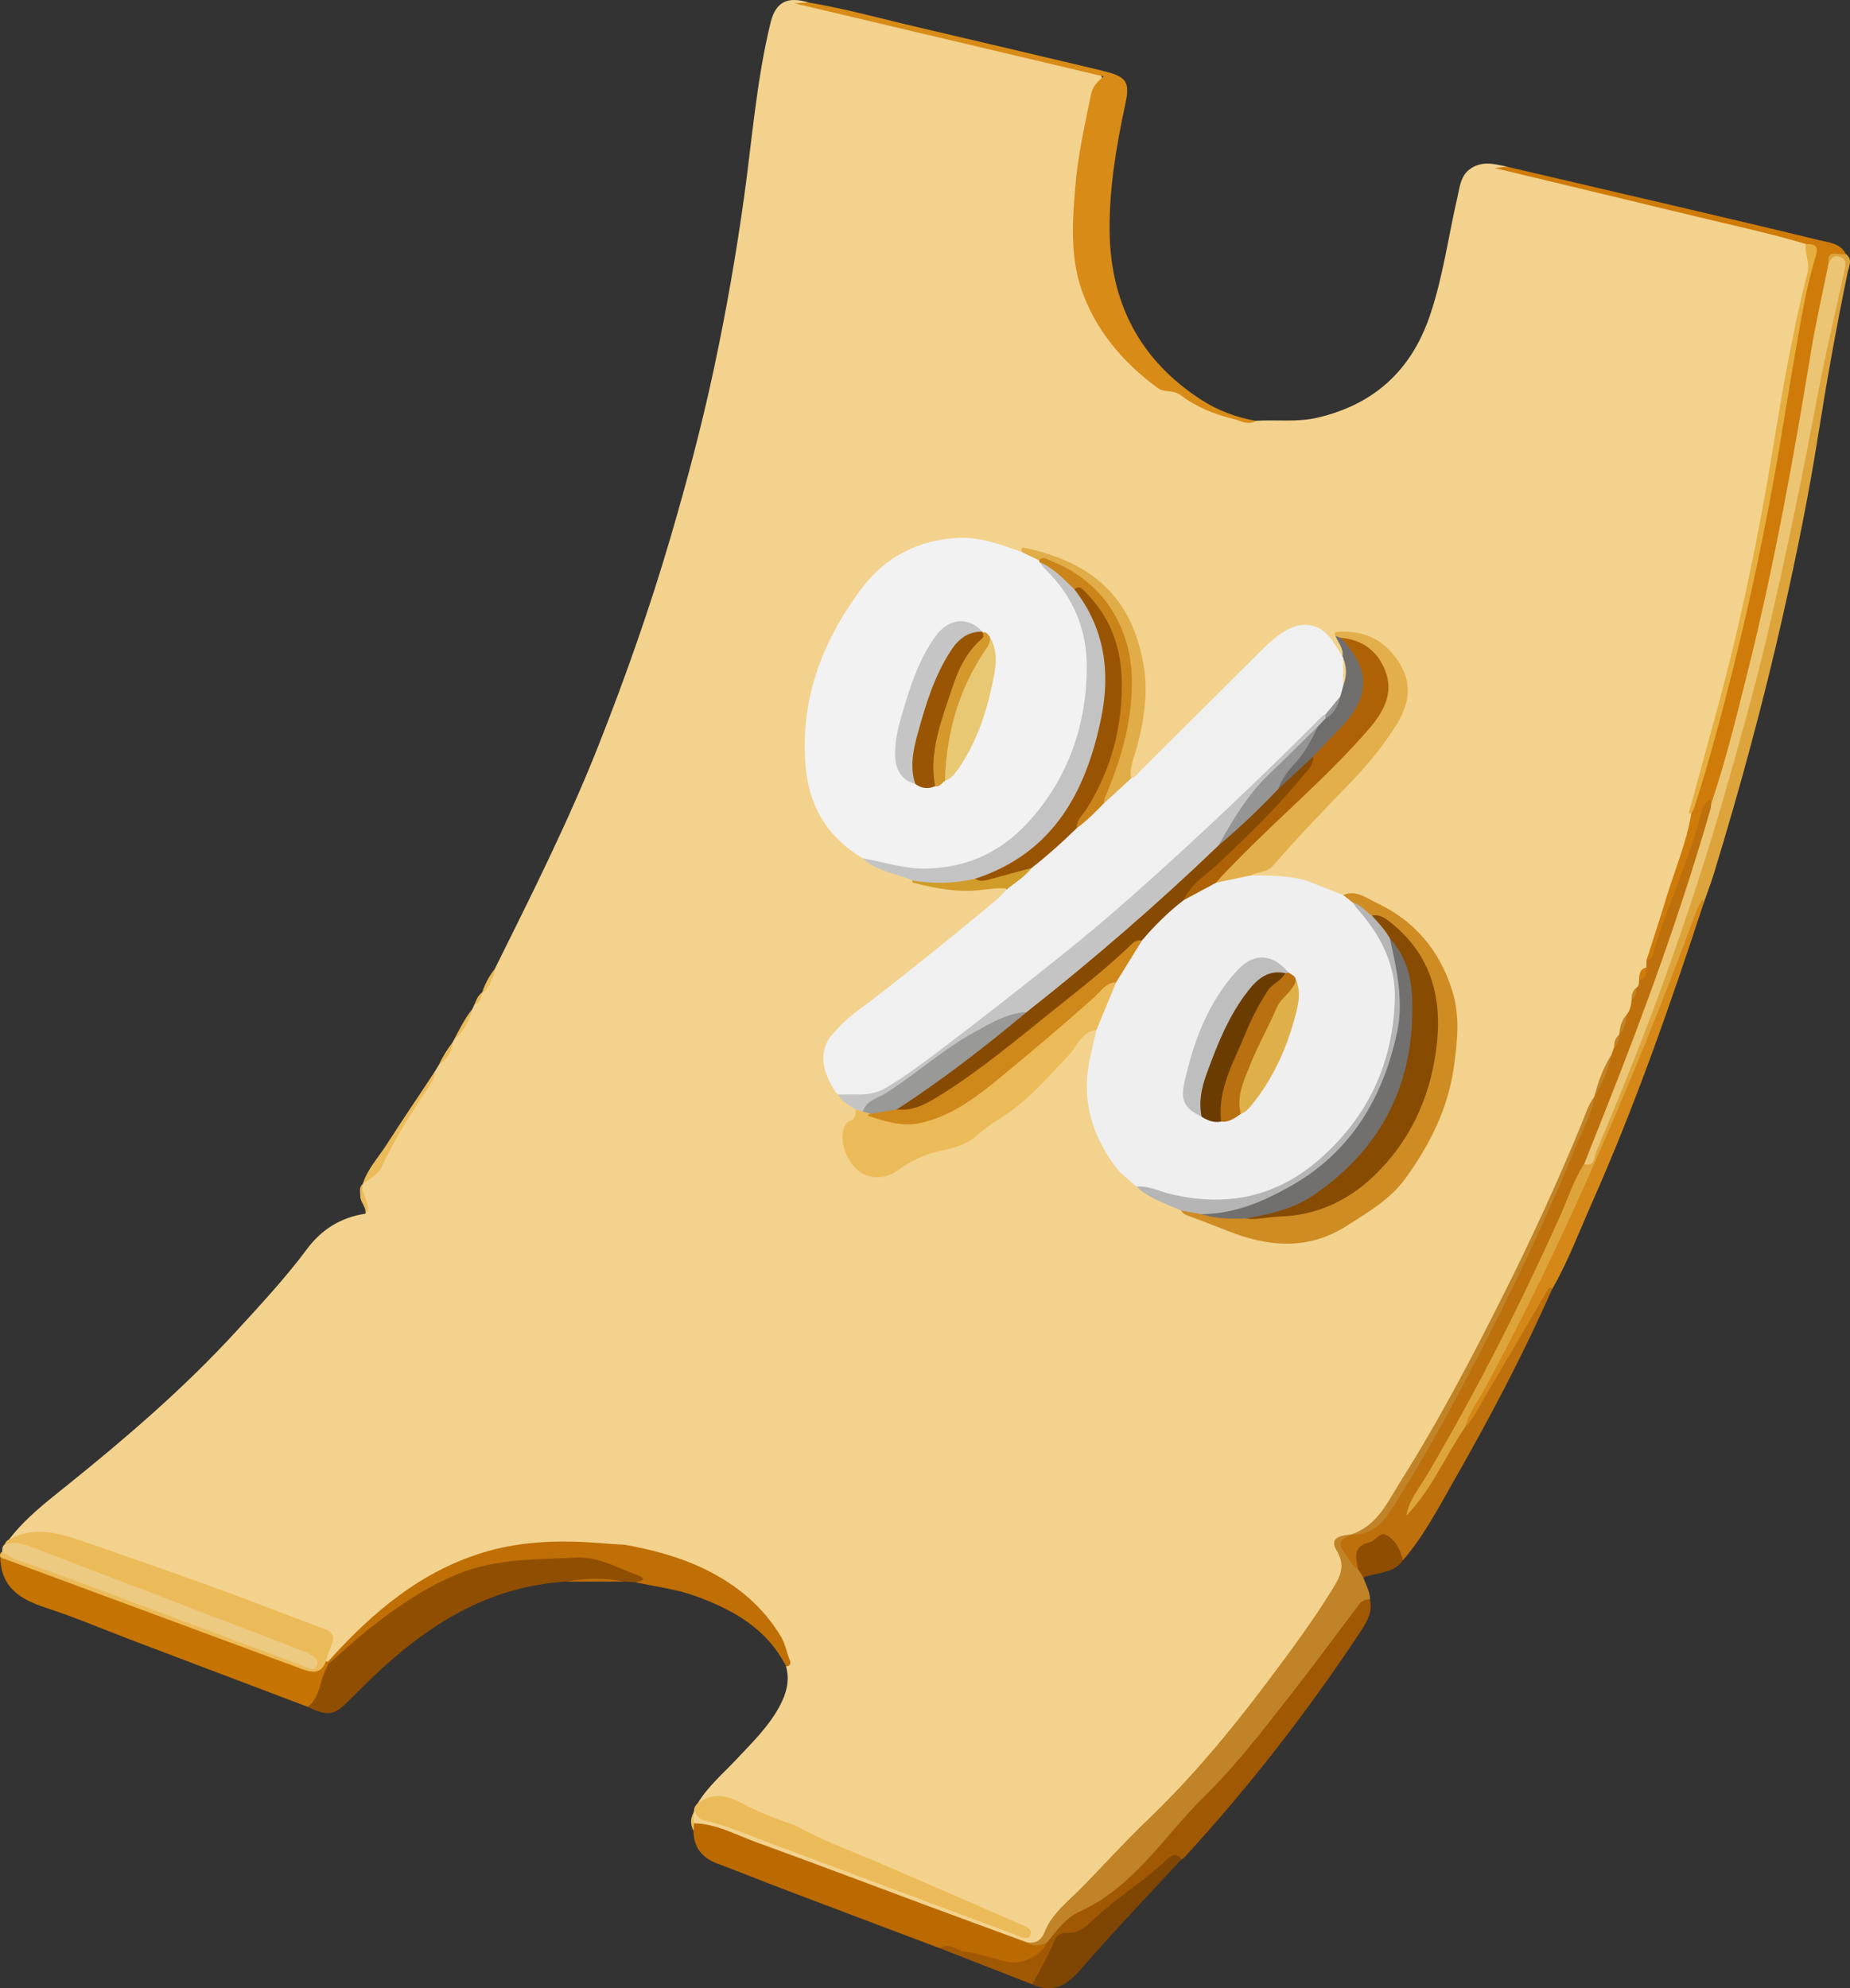 <?xml version="1.0" encoding="UTF-8"?>
<svg id="Layer_1" data-name="Layer 1" xmlns="http://www.w3.org/2000/svg" viewBox="0 0 907.94 976.03">
  <rect x="0" y="0" width="907.94" height="976.03" fill="#333333" stroke="none"/>
  <path d="M242.83,475.63c18.05-36.43,36.35-72.75,51.26-110.63,12.99-32.99,24.76-66.39,34.76-100.44,8.22-27.97,15.69-56.11,21.75-84.61,5.8-27.29,10.61-54.77,14.48-82.43,4.03-28.83,6.16-57.97,13.09-86.36,2.47-10.13,8.16-13.13,18.61-9.96-1.18,1.16-2.56.85-4.35.49-.39-.02.67,1.35.33.61-.11-.23.07-.35.52-.31,10.93,1.02,21.39,4.27,32.01,6.76,36.19,8.48,72.36,17.02,108.53,25.55,1.8.42,3.53.98,5.16,1.76,1.63.78,2.52,2.22,1.46,4.01-5.77,9.77-6.1,21-8.1,31.68-3.87,20.66-5.19,41.52-1.55,62.45,2.34,13.46,9.3,24.62,17.48,35.1,4.37,5.6,9.71,10.39,15.03,15.13,3.38,3.02,6.93,5.61,11.71,6.01,2.71.23,4.89,1.91,7.11,3.34,9.46,6.11,19.58,10.66,30.65,13,1.23.26,2.38.48,3.51-.21,10.07-.67,20.18.81,30.24-1.53,27.78-6.47,46.04-23.11,55.22-50.08,6.47-19.01,9.06-38.87,13.56-58.31,1.1-4.76,1.47-10.1,5.91-13.5,4.16-1.64,7.88-1.78,12,.97,4.92,3.29,11.01,4.07,16.69,5.58,35.37,9.4,70.81,18.53,106.28,27.57,5.72,1.46,11.42,2.97,17.02,4.8,8.55,2.79,10.96,6.84,9.2,15.73-2.06,10.38-4.99,20.57-8,30.69-6.06,20.36-9.79,41.1-11.9,62.19-2.71,26.96-8.41,53.4-14.39,79.77-8.95,39.5-19.8,78.47-34.32,116.31-6.03,15.71-11.87,31.52-20.87,46.01-9.08,14.61-17.99,18.3-34.21,12.19-9.4-3.53-17.86-8.65-25.76-14.87-17.94-14.13-36.24-27.66-58.68-34.1-8.83-2.54-17.73-4.4-26.94-4.76-2.59-.1-4.77.54-6.91,1.79-8.4-.77-16.81-1.38-25.21-2.1-1.77-.92-2.06-2.5-.12-2.93,9.85-2.19,14.46-10.72,20.69-17.08,8.36-8.54,15.82-17.96,24.39-26.32,9.65-9.4,18.12-19.76,24.91-31.38,5.17-8.83,6.12-17.96.31-27.07-5.75-9-13.69-14.22-24.59-14.38-1.12-.02-2.51-.38-3.03,1.21.8,3.06,3.64,5.77,1.5,9.28-3.91-.11-4.34-3.71-5.76-6.07-4.26-7.05-10.99-9.59-18.71-6.55-5.8,2.28-10.39,6.32-14.72,10.65-19.29,19.26-38.52,38.57-57.87,57.77-2.01,2-3.58,5.25-7.43,4.21-2.34-2.05-1.27-4.46-.67-6.78,2.71-10.62,5.92-21.2,6.26-32.22,1.15-36.78-16.83-64.45-55.69-72.07-1.29-.25-2.39.21-3.53.63-7.67-.87-14.6-4.51-22.36-5.43-18.45-2.19-34.2,3.5-47.38,15.88-17.33,16.27-26.15,37.35-31.76,59.98-3.66,14.77-4.97,29.55-.73,44.47,4.07,14.33,12.61,25.26,24.93,33.4,5.52,4.16,11.91,6.39,18.41,8.42,2.27.71,4.69,1.12,6.53,2.83,11,3.61,22.25,4.92,33.75,3.55,3.6-.43,7.15-1.16,10.72-.01,3.27,4.46-1.26,6.09-3.38,7.89-9.93,8.4-19.85,16.81-30.01,24.92-12.7,10.14-25.53,20.13-38.45,30-2.6,1.99-4.94,4.22-7.24,6.52-9.94,9.93-10.81,14.88-4.98,27.64.69,1.52,2.38,3.08.4,4.88-6.14.76-8.88-1.24-9.66-7.64-.72-5.88.12-11.83,1.06-17.56.73-4.45-.67-8.44-.65-12.65.01-2.54-2.2-2.61-4.02-2.68-5.29-.2-10.04-1.15-12.83-6.49-1.19-2.28-3.9-2.42-6.02-1.89-7.75,1.95-15.32-.65-22.89-1.09-10.88-.64-21.77-.03-32.69-1.33-17.1-2.04-34.29-3.27-51.27-6.28-.8-.14-1.71-.14-2.36-.56-7.86-5.06-13.35-.97-18.48,4.67-1.09,1.2-2.25,2.36-3.47,3.42-1.65,1.44-3.34,3.89-5.62,2.79-2.33-1.13-1.33-3.95-1.19-6.13.5-2.84,2.44-5.06,3.34-7.73Z" style="fill: #f2d28d; stroke-width: 0px;"/>
  <path d="M640.87,432.15c.4-2.57,2.2-3.21,4.43-3.05,26.09,1.91,49.7,10.43,70.6,26.32,9.34,7.09,18.43,14.64,28.4,20.73,7.79,4.75,16.08,9.02,25.7,9.99,10.06,1.02,15.71-4.7,20.05-12.01,17.5-29.5,27.65-61.98,37.83-94.47,10.05-32.08,18.01-64.67,24.61-97.57,4.09-20.35,7.78-40.79,9.41-61.58,1.76-22.46,8.53-43.95,14.4-65.59,1.64-6.05,3.42-12.08,4.75-18.2,1.59-7.33-.27-10.81-7.57-12.77-25.39-6.84-50.86-13.34-76.29-20.03-19.17-5.04-38.28-10.28-57.49-15.19-6.26-1.6-11.18-7.6-18.5-5.59,5.9-4.41,12.22-2.71,18.52-1.27-.16.64-1.4.86-1.21.9,32.64,7.31,65.07,15.45,97.62,23.14,15.31,3.62,30.56,7.47,45.92,10.89,1.94.43,4.08.65,5.1,2.82,1.66,5.73,2.25,11.37.75,17.36-7.28,29.11-12.36,58.67-17.1,88.28-7.02,43.86-16.77,87.14-28.15,130.06-3.84,14.5-7.86,28.96-12.41,43.26-12.16,40.47-25.98,80.4-42.44,119.32-21.7,51.3-45.3,101.72-76.25,148.24-6.79,10.21-12.86,21.23-22.49,29.38-7.44,8.51-16.18,15.22-26.32,20.36-7.12,3.61-15.19,4.59-22.04,8.67-9.37,5.58-20.72,5.73-30.16,11.23-3.87,2.25-7.22,5.25-11.34,7.12-6.48,2.93-8.34,2.15-10.53-4.8.18-.78-.23.18,0-.6q2.53-8.9-6.32-12.97c-6.34-1.79-10.56.28-13,6.35-1.74,4.33-.33,6.85,5.79,10.31,5.11,2.89,5.18,4.58.56,8.33-2.99,2.43-6.53,3.4-10.16,3.71-5.39.46-9.72,2.58-13.15,6.74-2.62,3.17-6.11,4.35-10.17,4.74-10.28,1-20.63,1.09-30.85.49-6.15-.36-11.96-.92-17.82,1.26-1.31.49-2.83.09-4.22-.27-14.78-3.81-30.17-3.51-45.05-6.69-1.79-.38-3.64-.62-5.45-.22-16.52,3.63-32.55.67-48.59-3.26-10.22-2.5-20.49-4.84-30.88-6.52-1-.16-2.01-.29-2.81.78.48,2.96,3.17,3.97,5.24,5.42,12.91,9.08,23.91,20.1,33.3,32.73,3.68,4.95,6.68,10.29,6.72,16.69.05,8.54-6.59,14-14.01,11.69-3.76-3.74-3.73-9.26-6.46-13.58-12.71-20.14-31.5-31.57-53.67-38.46-7.18-2.23-14.63-3.31-21.82-5.44-13.84-2.15-27.74-3.29-41.74-3.21-8.33.05-16.66.12-24.98-.06-1.99-.04-4.33.02-5.19-2.32-.78-2.14.51-3.92,1.77-5.54,2.19-2.82,5.39-4.22,8.4-5.92,1.31-.74,3.46-1.06,3.12-3.16-.26-1.57-2.05-1.86-3.36-2.26-13.18-4.02-25.99-9.06-38.8-14.12-7.55-2.98-15.22-5.69-22.98-8.11-6.47-2.02-11.95-5.89-17.91-8.73-10.27-4.9-18.48-13.14-29.28-16.96-3.45-1.22-6.6-3.13-9.79-4.92-10.41-5.88-12.83-14.16-6.63-24.48,7.22-12.03,15.58-23.3,24.33-34.25,3.8-4.76,7.46-9.62,11.31-14.33,5.31-6.5,11.51-11.36,20.1-12.6,3.03-.44,5.94-1.3,7.55-4.32,4.8-.93,8.62-2.35,8.8-8.59.11-3.87,3.56-4.06,7-3.44,9.23,1.67,17.65,5.92,26.79,7.95,8.27,1.84,16.41,4.4,24.49,7.06,1.36.45,2.7.93,3.81,1.84,1.56,1.29,3.68,2.67,3.44,4.72-.3,2.57-3.05,2.19-4.95,2.39-2.47.27-4.31,1.07-4.77,3.76-.59,2.2-1.93,3.97-3.31,5.73-1.27,1.63-2.62,3.39-.85,5.39,1.51,1.71,3.62,1.63,5.65,1.11,2.29-.59,3.74-2.23,5.01-4.15.93-1.41.76-3.75,3.19-3.98,1.72.32,3.78,1.74,4.98-.41,4.36-7.83,12.23-6.89,18.9-6.65,8.1.28,16.22.55,24.33.81,5.71.19,11.13,1.55,16.57,3.51,8.46,3.04,17.54,3.19,26.43,3.65,8.7.45,17.43.52,26.17.17,11.11-.45,22.24,1.25,33.36-1.07,6.19-1.3,12.47,1.18,18.8,1.07,6.86-.12,13.32-1.27,19.09-5.2,1.72-1.17,3.64-2.18,5.69-1.79,7.35,1.42,14.55-.61,21.83-.77,2.06-.05,4.07-.09,6,.65,9.54,3.68,19.71,4.61,29.62,6.62,13.03,2.64,25.83-5.23,29.95-18.11,1.86-5.81,4.29-11.41,6.03-17.26.66-2.21,1.6-4.2,4.1-4.86,5.19-.08,7.08,4.77,10.65,7.12,6.55,5.82,14.99,8.19,22.48,12.3,15.87,7.48,32,14.04,49.79,15.27,11.82.82,21.8-4.27,31.51-9.93,31.2-18.17,45.44-46.75,50.26-81.39,2.27-16.34.16-31.52-8.02-45.89-9.05-15.9-23.04-25.35-39.93-31.12-1.79-.61-3.62-.41-5.44-.22-6.44-1.99-12.99-3.76-18.33-8.2Z" style="fill: #f2d28d; stroke-width: 0px;"/>
  <path d="M245.32,610.48c-2.79-11.07,7.1-3.44,9.64-6.81-4.01-7.07-12.22-6.43-18.58-8.72-8.8-3.15-18.22-4.63-27.11-7.87-4.52-1.65-9.26-2.66-13.9-3.98-2.92-.83-3.42,1.02-3.75,3.25q-1.23,8.32-9.73,8.25c-1.02-.23-1.6-.89-1.88-1.87-1.43-3.74-3.6-7.36-1.91-11.62l-.08.03c13.73-17.19,23.78-36.75,35.46-55.25.66-1.12,1.32-2.24,1.99-3.36,3.01-3.15,5.27-6.76,6.66-10.91.24-.43.48-.87.72-1.3,3.72-4.55,6.38-9.73,8.94-14.97.33-.7.65-1.4.98-2.1,2.03-1.6,2.55-4.16,3.92-6.18l-.07.08c1.7-.75,1.06-3.94,3.78-3.61,1.6,1.54-1.25,3.54,1.93,6.04,3.07-3.46,6.13-7.44,9.73-10.83,4.06-3.83,8.12-6.51,14.44-2.64,6,3.67,13.65,2.77,20.54,4.03,15.18,2.77,30.78,2.17,46.01,5.02,5.25.98,10.62-1.12,16.08-.68,9.42.77,18.77,2.75,28.33,1.59,3.64-.44,7.49-1.1,8.72,4.77.76,3.64,5.41,3.63,8.85,3.64,4.6,0,7.17-.76,7.38,6.69.23,8.3-.86,16.32-1.21,24.46-.32,7.38,1.91,10.21,8.8,10.42.9.01,1.64.41,2.32.95,2.58,2.99,6.72,4.37,8.5,8.2.55,2.17-.15,3.84-1.65,5.5-4.96,5.48-4.97,12.99-.2,19.19,4.73,6.16,12.83,8.79,18.84,4.37,9.64-7.09,20.57-10.25,31.73-13.27,2.37-.64,4.46-1.92,6.51-3.25,20.36-13.25,38.45-29.01,53.61-48.08,2.21-2.77,4.22-7.1,9.17-3.84.84,6.03-1.95,11.49-2.86,17.24-2.62,16.51,1.2,31.32,10.41,45.01,1.43,2.12,3.6,3.98,2.94,7-1.78.14-3,.9-3.58,2.73-2.04,6.56-4.37,13.03-6.21,19.64-3.76,13.48-21.57,21.37-35.01,18.59-14.79-3.05-29.36-10.55-45.3-5.69-2.25.69-4.78.18-7.17-.7-1.91-.7-4.03-.72-5.76.79-8.68,7.57-19.11,6.7-29.35,5.66-5.08-.51-9.96-1.02-15.01.15-5.7,1.32-11.46.94-17.33.54-10.02-.68-20.13-.56-30.17-.08-9.54.46-18.81-1.95-28.28-1.89-4.63.03-7.96-3.58-12.39-4.43-8.27-1.59-16.6-.47-24.84-1.24-6.87-.65-13.62-1.14-20.4.32-2.25.48-4.99.19-5,3.88,0,2.21-1.57,3.79-3.74,4.25-2.69.57-3.02-2.22-4.41-3.5-3.46-.89-6.99-1.59-10.03-3.62Z" style="fill: #f2d28d; stroke-width: 0px;"/>
  <path d="M387.89,815.7c6.09,1.71,11.9-2.5,12.41-9.13.43-5.55-1.81-10.35-4.85-14.74-9.53-13.75-21.34-25.25-34.92-35-2.95-2.12-8.47-3.94-6.73-7.94,1.79-4.11,6.42-.4,9.82.09,15.96,2.29,31.35,7.81,47.19,9.79,8.47,1.06,18.04,2.84,26.83-.96,4.45-1.92,9.21-.29,13.05.8,13.27,3.76,27.41,1.5,40.38,6.48.19.07.43.23.57.17,7.03-2.89,14.11-2.65,21.55-1.58,2.83.41,6.07.01,9.2.15,8.01.35,16.09-.66,24.12-1.34,1.26-.11,2.92-1.11,3.53-2.18,4.15-7.29,11.32-8.34,18.55-9.32,1.61-.22,3.09-.36,4.55-1.37,6.22-4.3,6.3-4.34-.45-7.7-3.54-1.76-6.6-4.28-6.11-8.24.57-4.69,3.25-8.82,7.69-11.02,3.13-1.55,6.62-2.43,9.18,1.36-.88,1.92-2.8,2.89-4.08,4.45-1.57,1.91-3.38,3.93-2.02,6.51,1.36,2.6,4.08,3.1,6.81,3.17,1.82.05,3.41-1.44,5.31-.77,3.04,7.3,3.18,7.55,10.32,3.44,5.54-3.19,10.38-8.18,16.65-9.41,13.95-2.75,26.27-9.78,39.56-14.25,11.13-3.75,21.63-10.15,29.22-19.94.87-1.12,1.47-2.48,3.2-2.42,1.41,1.91.22,3.52-.73,5.02-5.51,8.76-10.07,18.24-16.1,26.49-6.12,8.38-13.21,16.44-21.59,22.95-2.72,2.11-5.06,4.36-4.98,7.9.22,9.01-5.21,15.22-10.65,21.18-4.91,5.37-9.45,11.11-15.25,15.71-4.19,3.33-6.03,8.64-8.29,13.35-3.57,7.45-7.54,13.86-16.81,14.89-3.46.39-5.72,2.87-6.16,6.62-1.38,11.82-9.96,17.15-19.71,20.78-3.74,1.39-6.02,1.98-5.25,6.77.6,3.73-2.51,6.45-5.46,8.22-9.96,6-20.13,11.41-32.36,11.17-8.6-.16-16.33,2.76-23.09,8.13-1.28,1.01-2.47,2.26-4.03,2.69-3.09.86-5.18,1.79-2.98,5.63.96,1.67-.32,3.6-1.75,4.85-4.91,4.27-10.4,7.25-17.17,6.3-4.6-.64-9.26-1.03-14.15-2.61,1.61,4.38-.62,5.74-3.88,4.99-12.37-2.86-25.71,1.77-37.58-4.95-1.55-.88-3.58-.75-5.41-.65-8.38.43-16.62-.42-24.73-2.57-9.25-2.85-18.12-6.68-26.77-10.92-6.29-3.09-12.26-5.05-18.85-1.3-.72.41-1.56.21-2.27-.28,5.11-8.39,12.59-14.69,19.2-21.75,7.59-8.1,15.61-15.87,20.94-25.78,3.32-6.16,5.21-12.63,3.21-19.7.6-.84,1.2-1.68,2.12-2.21Z" style="fill: #f2d28d; stroke-width: 0px;"/>
  <path d="M180.62,593.32c.42.43.85.86,1.27,1.28-.13,1.79-.89,3.38-2.76,3.51-15.43,1.05-23.62,11.99-31.66,23.08-8.19,11.3-16.41,22.59-24.33,34.07-11.43,16.56-7.43,23.13,8.35,30.58,8.03,3.79,15.45,8.63,23.07,12.86,7.38,4.1,14.07,9.81,22.34,12.54,17.1,5.65,34.02,11.76,50.66,18.76,5.93,2.49,12.66,3.66,18.88,5.99,1.76.66,3.91,1.13,4.12,3.08.23,2.08-2,2.75-3.57,3.63-3.69,2.07-7.99,3.2-10.61,6.89-.81,1.14-1.92,2.4-1.38,3.83.65,1.74,2.45,1.07,3.76,1.08,8.53.06,17.07.14,25.6,0,13.39-.22,26.64,1.6,39.94,2.59.71.05,1.37.73,2.05,1.12-3.05,2.51-6.55,1.53-9.92,1.21-25.84-2.41-51.1-.5-75.04,10.42-17.19,7.84-31.6,19.7-45.38,32.39-4.91,4.52-8.89,10.03-14.6,13.68-.67.15-1.28,0-1.82-.41-1.29-2.76.18-5.17,1.09-7.58,1.37-3.59.33-5.65-3.28-7.07-34.01-13.47-68.34-26.08-103.06-37.62-7.9-2.63-15.55-5.98-23.7-7.94-7.48-1.79-14.81-2.5-22.16.41-1.31.52-2.71,1-4.07.03,8.06-10.62,18.61-18.63,28.84-26.87,29.13-23.45,57.43-47.8,82.72-75.41,11.97-13.08,24.08-26.07,34.7-40.34,7.15-9.61,16.65-15.55,28.61-17.32.96-.55.5-1.87,1.34-2.49Z" style="fill: #f2d28d; stroke-width: 0px;"/>
  <path d="M390.6,896.14c23.59,2.63,46.9,7.69,70.83,8.08.6-1.61-1.09-1.67-1.89-2.33-.8-.67-1.72-1.4-1.06-2.49.59-.97,1.83-.97,2.75-.6,4.2,1.66,8.75,1.67,12.99,2.79,7.55,1.99,12.97-1.66,18.38-5.67,2.17-1.61,2.35-3.73-.11-5.53-1.07-.79-3.03-1.2-2.27-3.02.67-1.61,2.5-.88,3.84-.97,2.13-.15,4.04-.92,5.52-2.32,7.98-7.61,17.66-9.86,28.39-9.99,11.39-.14,21-5.66,30.09-11.89,2.72-1.86,5.14-4.22,2.66-8.63-1.81-3.23,1.46-4.74,4.24-4.91,9.63-.59,14.76-7.62,20.32-13.98.91-1.05,1.18-3.11.98-4.61-.8-6.02,2.62-9.01,7.7-9.47,8.74-.79,11.92-6.83,15.25-13.54,2.55-5.14,4.57-10.78,9.11-14.71,8.13-7.03,15.36-14.81,21.48-23.71,2.19-3.19,3.81-6.12,3.49-10-.44-5.29,1.73-9.03,6.67-11.11,4.2-1.78,5.56-6.29,8.75-9.13,13.52-12.04,20.47-28.64,29.73-43.63,20.36-24.84,36.87-52.1,51.94-80.42,28.65-53.86,52.95-109.53,72.4-167.34,5.35-15.89,10.68-31.79,16.02-47.68.64-.41,1.21-.33,1.71.24,1.5,2.6.38,5.1-.33,7.6-5.82,20.37-13.12,40.26-19.59,60.42-.37,1.16-.78,2.29-.84,3.51-.08,1.23-.33,2.41-.83,3.54-1.43,2.06-3.16,3.98-3.02,6.75-.15,1.44-.53,2.79-1.4,3.97-1.51,1.7-2.29,3.68-2.27,5.97-.26,2.58-.89,5.04-2.41,7.2-2.34,2.39-2.95,5.59-3.97,8.59-.16.51-.37.99-.6,1.47-1.07,1.85-1.58,3.87-1.79,5.99-.24,1.4-.83,2.65-1.57,3.84-3.61,6.14-5.59,12.97-8.24,19.52-.18.56-.41,1.11-.65,1.64-13.48,32.44-27.71,64.55-43.45,95.96-17.19,34.32-35.22,68.2-55.86,100.6-4.85,7.61-9.61,15.83-19.71,17.88-.56.21-1.13.36-1.71.5-4.68.56-6.97,2.89-4.33,7.36,3.69,6.26,1.56,11.62-1.57,17.14-7.55,13.29-16.68,25.52-25.7,37.77-19.87,27.02-41.02,53.08-65.08,76.47-15.88,15.44-30.82,31.71-46.12,47.67-2.27,2.37-4.26,4.96-5.45,8.02-1.94,5.01-5.45,6.8-10.61,5.68-26.14-8.87-51.85-18.94-77.79-28.35-27.84-10.09-55.17-21.61-83.56-30.17-.8-.24-1.44-.71-1.92-1.4-.18-1.65-.43-3.3.28-4.9-.03-.34.05-.65.24-.93,19.12,8.35,39.07,14.51,58.54,21.97,32.26,12.37,64.69,24.31,97.08,36.35,2,.74,3.95,1.85,7.34,1.42-4.01-3.41-7.93-4.93-11.75-6.57-31.96-13.66-64.01-27.11-95.83-41.09-2.24-.99-5.28-1.35-5.4-4.82Z" style="fill: #f2d28d; stroke-width: 0px;"/>
  <path d="M803.17,484.81c1.41-.9,1.12-2.37,1.25-3.7,1.72-1.77,2.01-4.36,3.58-6.22.03-1.18.05-2.36.08-3.54,5.7-10.8,8-22.82,12.26-34.13,4.99-13.26,9.98-26.51,13.76-40.2,1.45-5.23,4.1-5.89,6.93-2.71-.88,9.6-4.62,18.47-7.31,27.58-10.1,34.11-22.44,67.46-35.28,100.6-6.31,16.28-12.25,32.73-19.68,48.55-11.42,26.52-23.41,52.79-36.28,78.63-15.42,30.95-32.08,61.22-50.13,90.73,9.86-12.67,16.33-27.51,25.58-40.58,5.36-6.92,9.29-14.71,13.77-22.17,8.46-14.08,16.75-28.26,25.12-42.39,1.1-1.86,1.7-4.84,5.1-3.63.08.03.12.33.09.49-.03.19-.15.38-.23.56-14.27,32.4-30.79,63.65-48.34,94.36-7.62,13.34-14.71,27.07-24.87,38.81-3.08-2.16-3.72-6.06-6.28-8.67-1.99-2.02-3.64-3-6.08-.91-.91.78-1.94,1.47-3.04,1.92-4.23,1.72-7.5,3.88-5.65,9.34.37,1.09-.13,2.38-1.26,3.17-5.36-1.75-7.5-6.48-9.2-11.02-1.75-4.68,2.48-5.38,5.7-6.36h.02c7.19-.67,12.37-4.59,16.39-10.26,13.69-19.26,24.56-40.21,35.95-60.83,13.56-24.53,25.83-49.74,37.77-75.09,10.61-22.54,20.42-45.45,29.49-68.67v-.02c3.13-6.8,5.64-13.86,8.5-20.76.44-1.21.89-2.43,1.33-3.64,1.02-1.94,1.42-4.12,2.38-6.08l.02-.04c1.62-3.08,2.12-6.59,3.66-9.7,1.7-2.17,2.28-4.71,2.47-7.38,1.04-1.92,1.4-4.11,2.4-6.04Z" style="fill: #be700c; stroke-width: 0px;"/>
  <path d="M616.27,206.57c-3.84,2.44-7.45-.08-10.91-.91-9.32-2.25-18.27-5.86-25.92-11.69-3.6-2.75-7.94-1.04-11.36-3.57-17.22-12.76-30.77-28.65-37.54-49-5.31-15.97-4.21-32.97-2.83-49.56,1.28-15.34,4.62-30.43,7.75-45.52.72-3.47,2.38-5.65,6.22-8.8-51.55-12.18-101.71-24.04-151.76-35.87,2.09-.14,4.47-.3,6.85-.45,18.4,3.12,36.36,8.13,54.51,12.35,29.59,6.89,59.15,13.92,88.71,20.9.79.19,1.57.41,2.36.61,10.64,2.73,12.25,5.31,9.96,15.93-4.41,20.47-7.91,41.09-7.74,62.1.3,35.43,14.73,63.45,44.69,82.98,8.25,5.38,17.31,8.77,27,10.49Z" style="fill: #d88b17; stroke-width: 0px;"/>
  <path d="M662.78,753.32c-6,3.44-6.34,4.37-2.3,9.88,1.84,2.51,3.18,5.55,6.1,7.17,2.56.22,3.03,1.76,2.48,3.94,1.23,3.57,3.34,6.87,3.3,10.83-7.66,5.73-12.11,14.15-17.67,21.56-17.44,23.22-35.26,46.11-54.56,67.8-16.86,18.94-34.18,37.47-52.43,55.09-4.07,3.93-8.45,7.55-14.4,8.66-3.28.61-5.64,3.08-8.01,5.32-3.98,3.76-7.51,7.98-11.8,11.44-3.37,1.04-6.95,3.3-9.36-1.52,4.38.56,6.88-.91,8.68-5.42,3.46-8.66,11.07-14.46,17.37-20.83,11.1-11.22,21.61-23,33.06-33.94,21.51-20.55,40.53-43.47,58.44-67.29,11.31-15.05,22.53-30.13,32.41-46.18,3.62-5.88,6.39-11.28,2.05-18.43-3.18-5.24-.86-7.57,6.64-8.09Z" style="fill: #c18327; stroke-width: 0px;"/>
  <path d="M504.13,953.5c3.23,2.28,6.48,1.47,9.73.05,1.68,3.62-1.15,5.27-3.35,6.77-5.54,3.77-11.57,5.39-18.39,3.87-9.06-2.02-18.04-4.28-26.84-7.27-1.35-.46-2.63-1.04-4.09-.6-25.42-9.6-50.86-19.18-76.27-28.83-11-4.18-21.9-8.62-32.92-12.73-7.54-2.81-11.53-7.94-11.64-16.02-.53-1.28-.75-2.55.2-3.75,11.08.22,20.61,5.7,30.64,9.32,27.64,10,55.11,20.47,82.67,30.7,16.73,6.21,33.5,12.33,50.25,18.49Z" style="fill: #bb6a02; stroke-width: 0px;"/>
  <path d="M839.83,394.57c-.21-.92-.38-2.48-1.65-1.33-1.29,1.17-2.49,2.85-2.9,4.51-5.78,23.6-16.66,45.46-23.42,68.71-.61,2.1-.89,4.52-3.79,4.89,3.23-10.14,6.57-20.23,9.65-30.42,4.19-13.85,9.98-27.22,12.36-41.6,2.59-12.48,6.86-24.49,10.2-36.76,12.91-47.4,23.58-95.28,31.5-143.77,4.63-28.34,9.57-56.62,16.01-84.62,1.07-4.67,4.32-10.24-1.59-14.42-17.6-5.26-35.56-9.07-53.4-13.39-32.61-7.89-65.24-15.7-99.34-23.9,3.05-.3,4.65-.45,6.26-.61,26.83,6.26,53.66,12.5,80.48,18.8,24.26,5.7,48.54,11.35,72.75,17.28,4.7,1.15,10.2,1.44,12.91,6.7-1.73,2.65-7.73.02-7,5.69-5.5,27.3-10.41,54.7-15.03,82.16-7.46,44.31-16.75,88.25-27.89,131.79-3.78,14.77-7.86,29.46-12.15,44.08-.69,2.34-.59,5.45-3.96,6.18Z" style="fill: #cf7b09; stroke-width: 0px;"/>
  <path d="M897.37,129.61c-.95-8.14,5.33-3.87,8.49-4.95,3.62,2.59,1.54,6.08.95,8.92-5.47,26.49-10.23,53.1-14.46,79.82-4.64,29.4-10.56,58.56-17.08,87.61-9.68,43.12-21.25,85.73-34.18,127.97-1.47,4.82-3.31,9.52-4.98,14.28-2.09.77-2.14,2.81-2.72,4.47-16.83,48.33-36.61,95.45-57.69,142.07-13.23,29.24-27.14,58.12-42.61,86.23-4.59,8.34-9.53,16.48-14.2,24.77-9.77,14.22-16.37,30.54-28.66,43.14,1.27-7.61,6.25-13.38,9.95-19.64,24.44-41.44,46.17-84.25,65.81-128.16,3.71-8.29,6.43-17.06,11.46-24.74,3.02-2.09,4.06-5.48,5.38-8.59,31.66-74.81,57.6-151.54,77.48-230.33,11.44-45.35,20.76-91.13,29.77-137,3.6-18.33,7.73-36.56,11.73-54.82.44-1.99.91-3.96,1.24-5.97,1.04-6.29.54-6.73-5.69-5.09Z" style="fill: #dea43c; stroke-width: 0px;"/>
  <path d="M312.1,776.71c-1.94-.11-3.87-.23-5.81-.34-9.3-.8-18.61-.79-27.91,0-38.74,2.08-68.94,21.48-95.94,47.35-3.66,3.51-7.25,7.1-10.83,10.7-6.63,6.66-9.59,8.9-20.48,3.47,3.98-6.88,4.05-15.53,9.79-21.62,16.32-16.31,33.88-30.95,54.67-41.38,13.69-6.87,28.29-10.07,43.43-10.9,6.48-.36,12.96-.64,19.45-1.1,12.8-.91,24.2,4.46,35.61,9.32,1.5.64,3.12,1.86,2.32,3.72-.82,1.91-2.72,1.19-4.29.79Z" style="fill: #904e01; stroke-width: 0px;"/>
  <path d="M161.1,816.79c-1.25,3.13-2.85,6.18-3.66,9.42-1.12,4.51-2.65,8.62-6.32,11.67-28.84-10.93-57.68-21.85-86.51-32.8-14.04-5.33-27.88-11.25-42.14-15.89-12.55-4.09-22.04-9.97-22.31-24.7,2.22-1.97,4.2-.21,6.17.49,36.64,13.11,72.89,27.25,109.39,40.72,10.27,3.79,20.51,7.64,30.8,11.36,4.89,1.77,9.31,2.43,13.39-1.52.38.04.75.05,1.13.05.4.25.55.51.43.78-.12.28-.24.42-.37.42Z" style="fill: #c57403; stroke-width: 0px;"/>
  <path d="M461.2,956.32c4.55-3.32,8.18,1.22,12.28,1.7,6.96.82,13.7,3.38,20.59,4.95,7.46,1.7,16.76-2.86,19.78-9.42,4.65-5.64,9.12-12.07,15.69-15.04,27.02-12.2,41.85-37.36,61.83-57,15.32-15.05,28.41-32.14,41.63-49.04,10.96-14.02,21.52-28.35,32.22-42.57,1.84-2.44,3.41-5.18,7.13-4.76,1.43,5.94-1.35,10.76-4.37,15.35-25.98,39.4-54.86,76.54-86.76,111.32-.39.43-.99.66-1.49.98-2.6-.69-4.95.13-6.77,1.81-11.16,10.34-24.17,18.39-35.31,28.75-3.87,3.6-7.9,6.92-13.71,7.05-3.47.08-4.99,2.77-6.41,5.69-3.08,6.33-5.09,13.35-10.98,17.97-15.12-5.92-30.23-11.83-45.35-17.75Z" style="fill: #a05803; stroke-width: 0px;"/>
  <path d="M159.92,815.54c-2.36,6.63-7.2,5.4-12.01,3.63-23.98-8.83-47.94-17.74-71.9-26.62-25.28-9.36-50.56-18.72-75.84-28.07-.33-1.11-.22-2.08.88-2.73,8.18,1.58,15.8,4.9,23.51,7.83,39.16,14.89,78.51,29.3,117.65,44.23,3.29,1.26,6.58,2.94,11.17,2.76-2.14-4.1-5.65-4.87-8.67-6.06-27.44-10.82-55.02-21.25-82.6-31.71-13.88-5.27-27.69-10.73-41.66-15.77-5.46-1.97-10.77-5.06-17.02-3.44-.97.25-1.4-.47-1.1-1.47.36-1.09.98-1.95,2.09-2.38,11.37-6.3,22.82-3.75,34.07.1,22.2,7.59,44.36,15.32,66.42,23.32,18.21,6.61,36.21,13.79,54.4,20.47,4.42,1.62,4.99,4.01,3.36,7.91-1.09,2.6-1.85,5.33-2.75,8Z" style="fill: #ecbb59; stroke-width: 0px;"/>
  <path d="M161.1,816.79c-.01-.4-.03-.8-.06-1.2,21.81-24.31,46.27-45.07,78.37-54.17,17.82-5.06,36.4-5.41,54.85-3.98,4.02.31,8.04.66,12.08.79,13.97,2.49,27.59,6.09,40.38,12.43,15.19,7.54,27.72,18.01,36.55,32.69,2.32,3.86,2.87,8.32,4.63,12.35.08,1.5-.58,2.27-2.12,2.21-9.49-18.6-26.17-27.86-44.83-34.58-9.36-3.37-19.22-4.45-28.84-6.61,1.1-.36,2.7-.4,3.2-1.16.7-1.08-.77-1.69-1.63-2-10.03-3.68-19.81-9.48-30.63-8.97-19.47.92-39.23.37-57.93,7.88-15.42,6.19-28.91,15.42-41.9,25.43-7.67,5.91-14.75,12.58-22.1,18.91Z" style="fill: #bf6f05; stroke-width: 0px;"/>
  <path d="M390.6,896.14c13.06,7.42,27.21,12.41,40.94,18.34,22.7,9.81,45.43,19.57,68.05,29.55,2.64,1.17,7.72,2.48,6.07,5.91-1.54,3.21-5.91.3-8.76-.76-39.72-14.76-79.39-29.64-119.07-44.48-10.82-4.05-21.44-8.69-32.75-11.26-2.62-.6-3.11-2.91-4.44-4.57-.13-1.6.75-2.71,1.79-3.74,6.88-4.93,13.51-4.29,20.87-.36,8.68,4.64,17.93,8.24,27.31,11.36Z" style="fill: #ecbb59; stroke-width: 0px;"/>
  <path d="M718.9,700.81c1.82-7,6.3-12.68,9.65-18.88,18.12-33.56,34.77-67.82,50.29-102.65,19.44-43.64,37.53-87.82,53.93-132.7.61-1.66,1.66-3.15,2.53-4.7,0-.01.42.1.48.23.16.37.24.77.35,1.16-16.29,49.72-33.51,99.09-54.74,146.96-6.32,14.25-11.77,28.91-19.58,42.47-1.04-1.25-1.74-.45-2.27.46-9.87,16.85-19.64,33.76-29.63,50.54-3.47,5.82-6.29,12.08-10.99,17.12Z" style="fill: #d58817; stroke-width: 0px;"/>
  <path d="M2.33,758.13c5.93-2.17,11.18.53,16.42,2.53,43.49,16.59,86.95,33.29,130.42,49.95.57.22,1.26.26,1.7.62,2.1,1.69,5.97,2.84,4.62,6.19-1.45,3.62-4.77,1.04-6.9.25-37.77-14.04-75.48-28.26-113.22-42.36-9.28-3.47-18.7-6.58-27.99-10.03-2.24-.83-4.23-2.33-6.33-3.52.13-1.31-.09-2.75,1.28-3.63Z" style="fill: #edca82; stroke-width: 0px;"/>
  <path d="M506.55,974.07c4.04-7.3,8.18-14.55,11.38-22.3.81-1.96,3.1-3.12,5.04-2.94,6.28.6,10.17-3.27,14.12-7,11.2-10.55,24.55-18.47,35.67-29.14,1.7-1.63,4.72-3.81,6.97.1-16.45,17.86-33.28,35.38-49.16,53.73-6.95,8.02-13.73,12.24-24.02,7.55Z" style="fill: #7e4602; stroke-width: 0px;"/>
  <path d="M669.07,774.32c-.83-1.31-1.66-2.63-2.48-3.94-1.33-5.79-2.73-11.47,5.63-13.34,2.82-.63,4.99-4.99,7.68-3.76,3.56,1.61,6.13,5.19,7.56,9.15.41,1.13.75,2.29,1.13,3.44-4.77,6.82-12.91,5.88-19.52,8.46Z" style="fill: #8e4d01; stroke-width: 0px;"/>
  <path d="M213.49,525.9c.02,3.02-1.62,5.44-3.18,7.75-8.47,12.58-16.6,25.35-23.01,39.12-1.93,4.15-5.97,5.82-9.27,8.38,2.3-7.25,7.5-12.76,11.49-18.98,7.84-12.19,15.96-24.19,23.97-36.27Z" style="fill: #ecbb59; stroke-width: 0px;"/>
  <path d="M278.37,776.37c9.3-1.78,18.61-1.85,27.91,0-9.3,0-18.61,0-27.91,0Z" style="fill: #bf6f05; stroke-width: 0px;"/>
  <path d="M231.79,495.37c-1.47,5.89-4.23,11.01-8.94,14.97,2.67-5.18,5.25-10.4,8.94-14.97Z" style="fill: #ecbb59; stroke-width: 0px;"/>
  <path d="M180.62,593.32c0,1.07-.1,2.09-1.34,2.49.65-3.26-2.39-5.49-2.42-8.53-.02-2.11-.85-4.45,1.24-6.15-.97,4.44,2.51,7.96,2.52,12.2Z" style="fill: #ecbb59; stroke-width: 0px;"/>
  <path d="M222.14,511.64c-.14,4.9-2.82,8.26-6.66,10.91,1.74-3.93,4.08-7.49,6.66-10.91Z" style="fill: #ecbb59; stroke-width: 0px;"/>
  <path d="M240.4,483.56c-1.52.92-1.73,3.24-3.78,3.61,1.41-4.2,3.43-8.07,6.21-11.54.39,3.01-2.27,5.09-2.43,7.93Z" style="fill: #ecbb59; stroke-width: 0px;"/>
  <path d="M236.69,487.09c-.36,2.66-1.01,5.13-3.91,6.18.92-2.3,1.76-4.65,3.91-6.18Z" style="fill: #ecbb59; stroke-width: 0px;"/>
  <path d="M340.57,894.99c-.07,1.25-.14,2.5-.2,3.75-1.58-2.98-1.68-5.96.02-8.94.06,1.73.12,3.46.19,5.19Z" style="fill: #ecbb59; stroke-width: 0px;"/>
  <path d="M549.3,575.08c-10.51-13.26-16.8-28-15.79-45.26.49-8.3,2.87-16.26,4.64-24.32-1.69-3.25.55-5.84,1.48-8.63,1.75-5.22,4.44-10.02,6.88-14.92,3.56-7.39,8.07-14.2,12.8-20.87,5.96-7.9,12.95-14.74,21.08-20.4,5.28-3.5,10.98-6.2,16.77-8.74,5.56-.92,10.74-4.76,16.76-2.24,9.05.04,18.1.04,26.93,2.45,6.12,2.4,12.23,4.8,18.35,7.21,2.79.03,4.67,1.68,6.4,3.61,10.27,11.61,17.98,24.39,20.17,40.16,1.67,12.02-.37,23.51-3.79,34.79-8.2,27.03-23.52,48.77-48.42,63.06-16.64,9.55-34.6,11.05-53.08,8.09-7.78-1.25-15.4-3.56-22.73-6.62-2.82-2.46-5.65-4.92-8.47-7.38Z" style="fill: #efefef; stroke-width: 0px;"/>
  <path d="M423.48,421.36c-16.51-9.73-25.92-24.48-27.89-43.17-3.54-33.51,7.57-63.09,27.38-89.48,11.51-15.34,27.71-23.62,46.94-24.65,11.05-.59,21.47,3.27,31.74,7.01,3.66-.56,6.28,1.69,9.11,3.38.48.43.89.91,1.25,1.44,5.73,6.07,11.32,12.23,15.29,19.68,9.09,17.05,9.38,35.17,5.88,53.47-3.75,19.66-11.76,37.45-24.69,53.03-20.24,24.4-53.85,32.74-82.74,20.07-.74-.32-1.6-.29-2.27-.8Z" style="fill: #f2f2f2; stroke-width: 0px;"/>
  <path d="M411.3,537.29c-.43-.41-.87-.82-1.3-1.23-7.44-11.83-7.97-20.99-1.34-28.48,2.96-3.34,6.04-6.69,9.57-9.36,23.78-17.91,46.89-36.66,69.8-55.66,2.32-1.92,4.33-4.23,6.48-6.36,2.43-4.94,7.62-7.09,11.08-10.99,7.41-6.4,14.58-13.07,22.11-19.33,4.6-4.03,8.39-8.95,13.53-12.39,3.05-2.55,5.65-5.58,8.57-8.27,1.55-1.43,2.79-3.49,5.39-3.2,2.11-.56,3.24-2.36,4.65-3.76,19.96-19.87,39.86-39.81,59.86-59.64,3-2.97,6.22-5.85,9.75-8.14,10.33-6.73,19.75-4.36,25.85,6.12,1.11,1.9,2.38,3.71,3.57,5.57.28.22.55.43.83.65,1.98,4.32.8,8.88,1.01,13.34-.13,1.99-.74,3.84-1.68,5.58-2.29,3.49-4.7,6.89-7.68,9.86-1.91,1.52-3.65,3.23-5.36,4.97-21.19,21.61-43.32,42.25-65.48,62.84-24.25,22.53-49.53,43.87-75.6,64.31-19.51,15.29-39.16,30.37-59.22,44.91-7.99,5.79-16.13,11.04-26.69,10.15-2.65-.23-5.26-.4-7.72-1.49Z" style="fill: #f0f0f0; stroke-width: 0px;"/>
  <path d="M423.48,421.36c10.11,1.65,19.82,5.12,30.36,5.01,22.17-.24,39.7-9.32,53.69-26.06,17.46-20.88,25.57-45.12,25.84-72.12.19-18.98-6.51-35.17-20.1-48.49-1.14-1.11-2.02-2.48-3.03-3.73,2.19-1.46,3.86.04,5.37,1.17,4.75,3.58,9.73,6.94,13.15,12,9.98,11.84,14.33,25.67,14.85,40.99.82,24.12-5.78,46.1-18.26,66.58-11.08,18.17-26.63,30.39-47.05,36.4-10.21,2.83-20.32,2.21-30.35-.85-8.15-3.63-17.59-4.38-24.46-10.89Z" style="fill: #c3c3c3; stroke-width: 0px;"/>
  <path d="M613.93,429.7c-5.72,1.21-11.43,2.42-17.15,3.63.08-3.86,2.71-6.34,5.28-8.45,6.6-5.44,12.46-11.62,18.35-17.75,10.12-10.53,21.29-19.96,31.58-30.3,8-8.04,16.09-16.08,22.53-25.44,10.35-15.05,4.44-31.05-13.01-36.26-1.36-.41-2.69-.9-4.01-1.42-.8-.37-1.66-.65-2.06-1.55-.62-1.1-.58-1.87.94-1.99,12.55-.93,22.49,3.5,29.63,14.08,6.99,10.35,6.02,20.54-.2,30.72-6.77,11.09-15.01,20.97-24.08,30.28-12.56,12.9-25.01,25.93-36.81,39.51-3.35,3.85-7.54,2.93-10.99,4.94Z" style="fill: #e2af4a; stroke-width: 0px;"/>
  <path d="M555.19,382.03c-4.44,4.08-8.89,8.16-13.33,12.24-2.26-3.91.63-7.01,1.84-10.23,6.32-16.81,10.96-33.91,10.03-52.1-1.49-29.31-16.49-46.63-42.62-56.92-.36-.14-.8-.02-1.2.03-2.75-1.33-5.5-2.65-8.25-3.98-.89-2.06-.18-2.46,1.85-2.02,32.32,7.06,51.92,23.85,57.72,57.3,2.38,13.7.27,27.2-3.3,40.55-1.31,4.92-3.71,9.75-2.75,15.13Z" style="fill: #e1ad48; stroke-width: 0px;"/>
  <path d="M655.44,312.16l2.4.91c10.48,6.1,15.18,18.95,11.14,30.32-2.52,7.09-7.31,12.51-12.63,17.6-3.66,3.5-7.17,7.16-10.74,10.73-4.42,4.13-8.53,8.56-12.92,12.71-1.51,1.43-2.81,3.65-5.55,2.68-1.1-4.7,2.4-7.63,4.88-10.34,5.63-6.15,9.36-13.45,13.81-20.32,1.04-1.75,2.46-3.14,4.08-4.33,3.84-2.51,5.81-6.45,7.89-10.31.48-1.74.96-3.47,1.44-5.21.79-4.57.87-9.13-.05-13.69,0-.29-.11-.54-.32-.74.56-3.93-2.15-6.73-3.43-10.02Z" style="fill: #6f6e6d; stroke-width: 0px;"/>
  <path d="M447.94,432.25c10.28,1.67,20.5,1.47,30.67-.9,7.26.2,13.52-3.57,20.32-5.18,2.49-.59,4.91-2.18,7.44-.15-3.29,4.17-7.7,7.04-11.86,10.19-4.43-.52-8.76.19-13.17.68-10.89,1.22-21.61-.63-32.17-3.34-.62-.16-1.84.08-1.23-1.31Z" style="fill: #d19c2a; stroke-width: 0px;"/>
  <path d="M664.04,443.15c-1.61-1.26-3.22-2.53-4.82-3.79,6.41-2.78,11.46,1.56,16.45,3.89,18.83,8.79,31.09,23.6,37.18,43.45,3.72,12.13,2.41,24.42.74,36.67-2.81,20.6-11.86,38.58-23.89,55.16-7.42,10.23-18.24,16.46-28.65,23.14-19.17,12.28-38.8,10.44-58.77,2.44-6.02-2.41-12.09-4.67-18.16-6.96-1.71-.65-3.52-1.08-4.41-2.94,3.44-1.96,6.7.02,10.04.43,6.93,1.51,13.93,2.2,21.01,1.91,14.21-.23,28.17-1.01,41.62-6.89,18.12-7.91,30.19-21.5,39.27-38.37,10.74-19.95,14.74-41.21,11.11-63.59-2.41-14.84-11.45-25.69-22.97-34.72-1.64-1.29-3.51-1.99-5.56-2.26-4.29-1.32-6.65-5.24-10.19-7.58Z" style="fill: #cf8c23; stroke-width: 0px;"/>
  <path d="M664.04,443.15c3.93.82,6.11,4.23,9.22,6.27,5.58,1.86,7.72,6.8,10.25,11.41,11.4,37.91,1.89,71.07-22.67,100.96-15.41,18.74-36.17,28.27-58.77,34.63-4.03,1.13-8.39.11-12.58-.41-3.26-.6-6.52-1.2-9.78-1.8-7.63-3.33-15.67-5.87-21.94-11.74,6.07-.52,11.42,2.39,17.09,3.73,27.06,6.4,51.34,1.48,72.54-16.99,23.92-20.84,36.26-47.29,37.15-78.79.49-17.45-7.39-32.01-18.8-44.79-.66-.74-1.14-1.65-1.7-2.48Z" style="fill: #b5b5b5; stroke-width: 0px;"/>
  <path d="M886.2,119.77c6.83,0,5.94,2.65,4.29,8.19-3.51,11.78-5.7,24-7.85,36.13-4.38,24.66-8.11,49.44-12.61,74.07-6.36,34.83-14.01,69.39-22.93,103.66-4.79,18.41-9.78,36.78-15.69,54.87-.3.93-.88,1.76-1.32,2.64-.43,0-.87-.02-1.3-.03,4.53-16.59,9.06-33.17,13.59-49.76,11.56-42.35,20.53-85.28,27.59-128.56,4.79-29.33,9.86-58.56,17.14-87.37,1.21-4.79-1.56-9.18-.91-13.85Z" style="fill: #e6ad3f; stroke-width: 0px;"/>
  <path d="M589.49,737.35c-4.65,3.06-11.6,2.43-13.83-1.25-2.24-3.69,1.35-9.26,7.8-12.1.4.07.81.09,1.19.22,9.22,2.94,9.84,4.63,4.83,13.14Z" style="fill: #f2d28d; stroke-width: 0px;"/>
  <path d="M504.08,712.82c-3.13-1.13-7.46-1.29-7.2-6.43.23-4.67,5.47-8.65,10.36-8.04,3.59.45,6.37,2.14,6.23,6.07-.12,3.68-6,8.71-9.39,8.4Z" style="fill: #f2d28d; stroke-width: 0px;"/>
  <path d="M408.29,680.13c-2.26-.07-5.29-.89-5.56-5.18-.28-4.35,4.6-9.68,8.73-9.22,3.52.39,7.01,1.59,7.04,6.07.03,4.01-4.84,8.35-10.21,8.33Z" style="fill: #f2d28d; stroke-width: 0px;"/>
  <path d="M319.35,649.57c-2.73-.58-6.61-.56-6.79-5.29-.14-3.57,5.22-9.23,8.61-8.79,3.14.41,7.3.25,7.21,5.36-.07,4.07-4.5,8.66-9.03,8.73Z" style="fill: #f2d28d; stroke-width: 0px;"/>
  <path d="M245.32,610.48c3.81-.09,7.48.23,10.03,3.62-.95,6.98-4.48,10.32-10.26,9.94-2.42-.16-4.38-.94-5.44-3.13-1.14-2.35.05-4.23,1.67-5.94,1.38-1.46,2.67-2.99,4-4.5Z" style="fill: #f2d28d; stroke-width: 0px;"/>
  <path d="M547.77,482.21c-3.21,7.76-6.41,15.53-9.62,23.29-7.5,1-9.51,8.26-13.82,12.69-9.74,9.99-18.6,20.82-30.35,28.69-4.86,3.26-9.92,6.22-14.27,10.27-4.9,4.57-11.34,6.3-17.62,7.63-8.11,1.72-15.21,5.02-21.81,9.98-5.55,4.18-14.05,3.95-18.68.18-6.37-5.19-9.73-14.73-7.44-21.16.56-1.58,1.44-2.95,3.07-3.58,2.65-1.02,2.79-3.18,2.66-5.5,1.22-1.31,2.67-.78,4.09-.54,1.35.33,2.71.66,3.47,2.01,11.39,5.23,22.75,5.53,34.28.21,13.64-6.28,24.84-15.96,36.29-25.33,14.58-11.95,28.51-24.65,42.93-36.79,1.93-1.63,3.76-4.04,6.84-2.06Z" style="fill: #ecbb59; stroke-width: 0px;"/>
  <path d="M423.41,545.57c-1.17-.29-2.35-.58-3.52-.86-3-2.31-6.7-3.82-8.59-7.42,7.77-.34,15.76,1.2,23.03-3.05,9.81-5.74,18.88-12.59,27.9-19.42,19.82-15.03,39.4-30.38,58.82-45.92,12.15-9.72,24.06-19.79,35.69-30.12,31.69-28.14,62.38-57.35,92.32-87.35.41-.41,1.04-.6,1.56-.89.69.82.7,1.58-.2,2.26-1.19,1.25-2.38,2.5-3.57,3.75-5.1,7.37-11.62,13.47-18.07,19.58-12.16,11.51-21.61,24.99-29.67,39.54-12.03,12.65-25.24,24.05-38.3,35.59-16.72,14.76-33.72,29.21-51.26,43.02-1.76,1.39-3.45,2.84-5.58,3.65-14.79,3.18-27.56,10.57-39.49,19.46-13.34,9.93-27.01,19.34-41.08,28.2Z" style="fill: #c4c4c4; stroke-width: 0px;"/>
  <path d="M782.39,538.49c-.9,8.03-5.22,14.85-8.14,22.11-14.84,36.9-32.01,72.74-50.29,108.03-12.1,23.36-24.79,46.43-38.76,68.74-5.17,8.25-10.65,16.68-22.41,15.95,13.3-4.23,18.31-16.25,24.91-26.7,18.4-29.17,34.4-59.7,49.85-90.49,14-27.88,27.04-56.24,38.91-85.12,1.75-4.25,2.97-8.82,5.93-12.52Z" style="fill: #c18327; stroke-width: 0px;"/>
  <path d="M790.89,517.7c-1.71,7.38-4.23,14.42-8.48,20.76,1.89-7.31,4.37-14.37,8.48-20.76Z" style="fill: #c18327; stroke-width: 0px;"/>
  <path d="M808,474.9c-.07,2.72-.1,5.46-3.58,6.22.07-2.72.24-5.38,3.58-6.22Z" style="fill: #cf7b09; stroke-width: 0px;"/>
  <path d="M798.29,498.24c-.39,3.55-1.05,6.99-3.66,9.7.38-3.55,1.03-7,3.66-9.7Z" style="fill: #c18327; stroke-width: 0px;"/>
  <path d="M794.6,507.98c.12,2.38-.5,4.48-2.38,6.08-.15-2.4.48-4.49,2.38-6.08Z" style="fill: #c18327; stroke-width: 0px;"/>
  <path d="M803.17,484.81c.09,2.37-.52,4.46-2.4,6.05-.11-2.38.46-4.49,2.4-6.05Z" style="fill: #c18327; stroke-width: 0px;"/>
  <path d="M897.37,129.61c1.1-2.57,2.46-4.82,5.81-3.47,3.39,1.37,2.56,4.16,2.01,6.74-4.51,20.91-9.52,41.72-13.46,62.74-7.53,40.12-15.79,80.08-25.26,119.77-5.73,24.01-12.46,47.79-19.22,71.54-8.76,30.79-18.72,61.2-29.5,91.34-10.52,29.39-22.19,58.34-34.36,87.08-.98,2.32-.47,7.55-5.92,6.05,3.64-9.19,7.28-18.38,10.92-27.56,19.13-48.23,36.79-96.97,51.14-146.87.22-.77.21-1.6.3-2.41,7.18-21.35,12.51-43.22,17.96-65.04,12.93-51.8,22.39-104.29,31.02-156.95,2.36-14.4,5.68-28.65,8.56-42.97Z" style="fill: #ebc574; stroke-width: 0px;"/>
  <path d="M503.86,496.8c32.68-25.74,64.09-52.93,94.11-81.72,7.39-10.11,17.88-17.12,26.32-26.18.83-.89,1.83-1.62,3.14-1.7,5.69-5.28,11.39-10.57,17.08-15.85,2.27,3.69-.42,6.19-2.35,8.61-12.96,16.26-27.81,30.73-43.04,44.82-6.1,5.65-12.38,11.1-18.18,17.07-7.57,5.82-14.31,12.5-20.47,19.77-8.68,6.66-16.33,14.5-24.9,21.3-23.19,18.39-45.56,37.84-70.42,54.06-4.61,3-9.38,5.68-14.52,7.62-3.21,1.21-6.55,2.39-9.94.35-.93-2.54,1.32-3.1,2.68-4,18.04-11.94,34.93-25.42,51.85-38.86,2.67-2.12,5.64-3.71,8.63-5.29Z" style="fill: #874a03; stroke-width: 0px;"/>
  <path d="M580.95,441.84c3.38-8.02,10.93-12.2,16.84-17.8,11.49-10.88,22.93-21.79,33.44-33.65,3.49-3.94,6.86-7.98,10.32-11.94,1.8-2.05,3.04-4.3,2.97-7.12,4.32-4.53,8.6-9.1,12.96-13.59,15.25-15.74,15.37-29.03.37-44.69,10.48.82,17.97,6.26,21.83,15.74,4.69,11.51-.8,20.88-8.08,29.3-20.05,23.16-43.64,42.8-64.94,64.72-3.36,3.45-6.83,6.78-9.87,10.52-5.28,2.84-10.56,5.67-15.83,8.51Z" style="fill: #ae6205; stroke-width: 0px;"/>
  <path d="M440.1,544.59c8.05.94,14.72-2.88,21.06-6.81,19.49-12.1,37.06-26.81,54.91-41.13,13.43-10.77,27.06-21.3,39.42-33.33,1.44-1.4,3.06-1.91,4.99-1.7-4.24,6.86-8.47,13.73-12.71,20.6-5.15.06-7.65,4.56-10.74,7.32-14.93,13.31-30.17,26.24-45.6,38.94-11.88,9.77-24.03,19.23-39.58,22.76-9.1,2.07-17.45-.89-25.88-3.49-.01,0,.02-.42.12-.49.34-.21.73-.34,1.1-.5,4.01-2.47,8.17-4.01,12.91-2.16Z" style="fill: #cf881a; stroke-width: 0px;"/>
  <path d="M589.72,548.15c-7.77-3.71-10.55-7.47-8.52-16.52,4.57-20.42,11.68-39.97,26.35-55.62,8.09-8.63,17.14-7.82,24.84,1.42-.4.52-.9.89-1.51,1.12-8.77.08-14.77,4.66-19.36,11.73-9.03,13.9-15.41,28.97-19.96,44.86-1.22,4.26.9,8.98-1.84,13.02Z" style="fill: #bebebe; stroke-width: 0px;"/>
  <path d="M589.72,548.15c-1.47-7.22-.07-14.11,2.4-20.88,5.3-14.51,10.91-28.89,20.62-41.15,4.54-5.73,9.93-10.29,18.15-8.4.52,1.92-.7,3.12-1.96,4.08-5.13,3.93-8.46,9.29-11.13,14.93-4.84,10.21-9.48,20.52-13.45,31.11-2.13,5.7-3.94,11.45-3.52,17.68.12,1.81-.1,3.66-1.56,5.05-3.56.69-6.64-.55-9.56-2.41Z" style="fill: #6b3c01; stroke-width: 0px;"/>
  <path d="M599.28,550.56c-1.81-16.09,6.33-29.41,12.03-43.42,2.92-7.17,6.45-13.94,10.62-20.49,2.42-3.8,6.75-5.21,8.97-8.93.5-.1,1-.19,1.5-.29,1.44.99,3.36,1.51,3.6,3.66,1.18,2.15.37,3.94-1.2,5.4-4.54,4.23-7.48,9.56-9.77,15.16-3.96,9.71-9.45,18.72-12.72,28.76-1.76,5.4-1.71,11.05-3.36,16.41-2.94,1.96-5.76,4.25-9.67,3.73Z" style="fill: #b87010; stroke-width: 0px;"/>
  <path d="M608.95,546.83c-2.29-8.9,1.66-16.75,4.75-24.49,3.76-9.4,8.88-18.26,12.84-27.59,2.25-5.32,8.08-7.9,9.46-13.65,2.51,5.53,1.37,11.1-.04,16.58-4.08,15.86-10.53,30.64-20.73,43.57-1.71,2.17-3.48,4.52-6.28,5.58Z" style="fill: #dfb04a; stroke-width: 0px;"/>
  <path d="M449.14,384.73c-5.96-1.42-9.34-5.98-9.77-12.73-.5-7.83,1.46-15.22,3.66-22.59,3.88-13.01,8.01-25.9,16.08-37.09,6.46-8.95,15.95-9.88,23.05-2.24-13.72,4.56-18.74,16.41-23.12,28.41-5.17,14.19-10.99,28.36-9.06,44.06.1.84-.27,1.57-.84,2.18Z" style="fill: #c5c5c5; stroke-width: 0px;"/>
  <path d="M449.14,384.73c-2.55-8.1-1.11-15.99,1.05-23.9,3.96-14.49,8.22-28.85,16.56-41.57,3.62-5.52,8.32-9.39,15.4-9.18,0,0-.03.29-.03.29,3.1,2.09.81,3.96-.48,5.47-14.67,17.12-18.22,38.37-22.25,59.46-.68,3.54,1.88,7.19-.48,10.63-3.5,1.53-6.76,1.16-9.78-1.2Z" style="fill: #995503; stroke-width: 0px;"/>
  <path d="M509.9,275.05c2.14-2.39,4.26-.35,6.05.35,24.47,9.52,39.09,31.48,39.52,57.89.32,19.63-4.74,37.92-12.13,55.78-.7,1.69-1.63,3.28-1.49,5.2-4.3,4.28-8.45,8.73-13.44,12.26-2.05-3.08-.03-5.42,1.55-7.7,14.5-20.83,20.09-44.21,18.68-69.18-.81-14.36-6.46-27.14-16.82-37.52-1.31-1.31-2.63-2.55-4.56-2.84-5.25-4.99-10.1-10.48-17.03-13.33-.12-.3-.23-.6-.34-.91Z" style="fill: #ca841a; stroke-width: 0px;"/>
  <path d="M485.8,312.72c4.73,7.83,2.66,16.17.98,24.06-2.99,14.01-7.72,27.53-15.78,39.6-1.87,2.79-3.82,5.7-7.26,6.94-2.08-2.19-1.76-4.98-1.48-7.51,2.53-23,9.37-44.42,23.53-63.09Z" style="fill: #e8c873; stroke-width: 0px;"/>
  <path d="M485.8,312.72c.27,2.16-.59,3.99-1.75,5.68-13.48,19.55-19.62,41.38-20.3,64.92-1.56.95-2.45,3.15-4.82,2.61-3.22-17.09,3.29-32.56,8.37-48.16,2.94-9.03,7-17.71,14.48-24.16,1.19-1.03.91-2.08.37-3.24,1.93-.33,2.78,1.03,3.66,2.35Z" style="fill: #d4982c; stroke-width: 0px;"/>
  <path d="M527.27,289.29c2.59-2.28,4.07-.02,5.57,1.49,11.4,11.46,16.99,25.5,17.6,41.45.89,23.28-4.74,44.96-17.13,64.78-1.9,3.04-5.06,5.41-4.89,9.52-7.02,6.87-14.32,13.42-22.05,19.49-6.75,1.84-13.51,3.69-20.26,5.53-2.52.69-5.04,1.54-7.5-.21,38.32-12.55,54.45-42.74,61.88-79.17,4.6-22.56,1.52-44.1-13.23-62.89Z" style="fill: #995403; stroke-width: 0px;"/>
  <path d="M650.42,352.8c.07-.75.13-1.51.2-2.26,2.39-2.91,4.78-5.81,7.18-8.72-.96,4.67-3.2,8.47-7.38,10.98Z" style="fill: #959595; stroke-width: 0px;"/>
  <path d="M659.19,322.92c1.88,4.56,1.77,9.13.05,13.7-.02-4.57-.03-9.13-.05-13.7Z" style="fill: #f2d28d; stroke-width: 0px;"/>
  <path d="M627.43,387.19c-9.29,9.85-19.11,19.15-29.46,27.89,7.07-12.63,14.36-25.07,25-35.19,8.07-7.67,15.92-15.55,23.87-23.34-3.15,6.46-6.33,12.88-11.33,18.19-3.44,3.65-6.47,7.6-8.09,12.45Z" style="fill: #959595; stroke-width: 0px;"/>
  <path d="M682.14,460.63c-2.4-4.18-5.64-7.7-8.87-11.21,4.08-.77,7,1.56,9.82,3.87,20.13,16.47,25.1,37.99,21.64,62.79-3.32,23.77-13.11,44.4-30.14,60.87-12.75,12.32-28.53,19.82-46.93,20.22-5.44.12-10.81,1.78-16.32.98.38-2.5,2.5-2.35,4.21-2.62,27.32-4.41,46.57-20.32,60.32-43.33,10.49-17.54,16.63-36.49,15.93-57.38-.41-12.31-4.32-23.39-9.66-34.19Z" style="fill: #874b02; stroke-width: 0px;"/>
  <path d="M682.14,460.63c7.48,8.18,10.51,18.46,10.92,28.89,1.62,41.19-14.31,74.06-48.72,97.35-9.89,6.69-21.41,9.27-33.02,11.28-7.37.19-14.72.12-21.84-2.15,16.52-.04,31.22-6.43,45-14.39,28.83-16.64,44.3-42.97,51.17-74.82,3.38-15.67-.22-30.94-3.52-46.16Z" style="fill: #71706f; stroke-width: 0px;"/>
  <path d="M440.1,544.59c-4.3.72-8.6,1.45-12.9,2.17-1.26-.39-2.52-.79-3.78-1.18,1.88-5.56,7.59-6.57,11.66-9.18,14.68-9.41,27.69-21.24,42.98-29.66,8.08-4.45,16.13-9.41,25.8-9.93-20.43,17.03-41.38,33.36-63.76,47.78Z" style="fill: #999998; stroke-width: 0px;"/>
</svg>